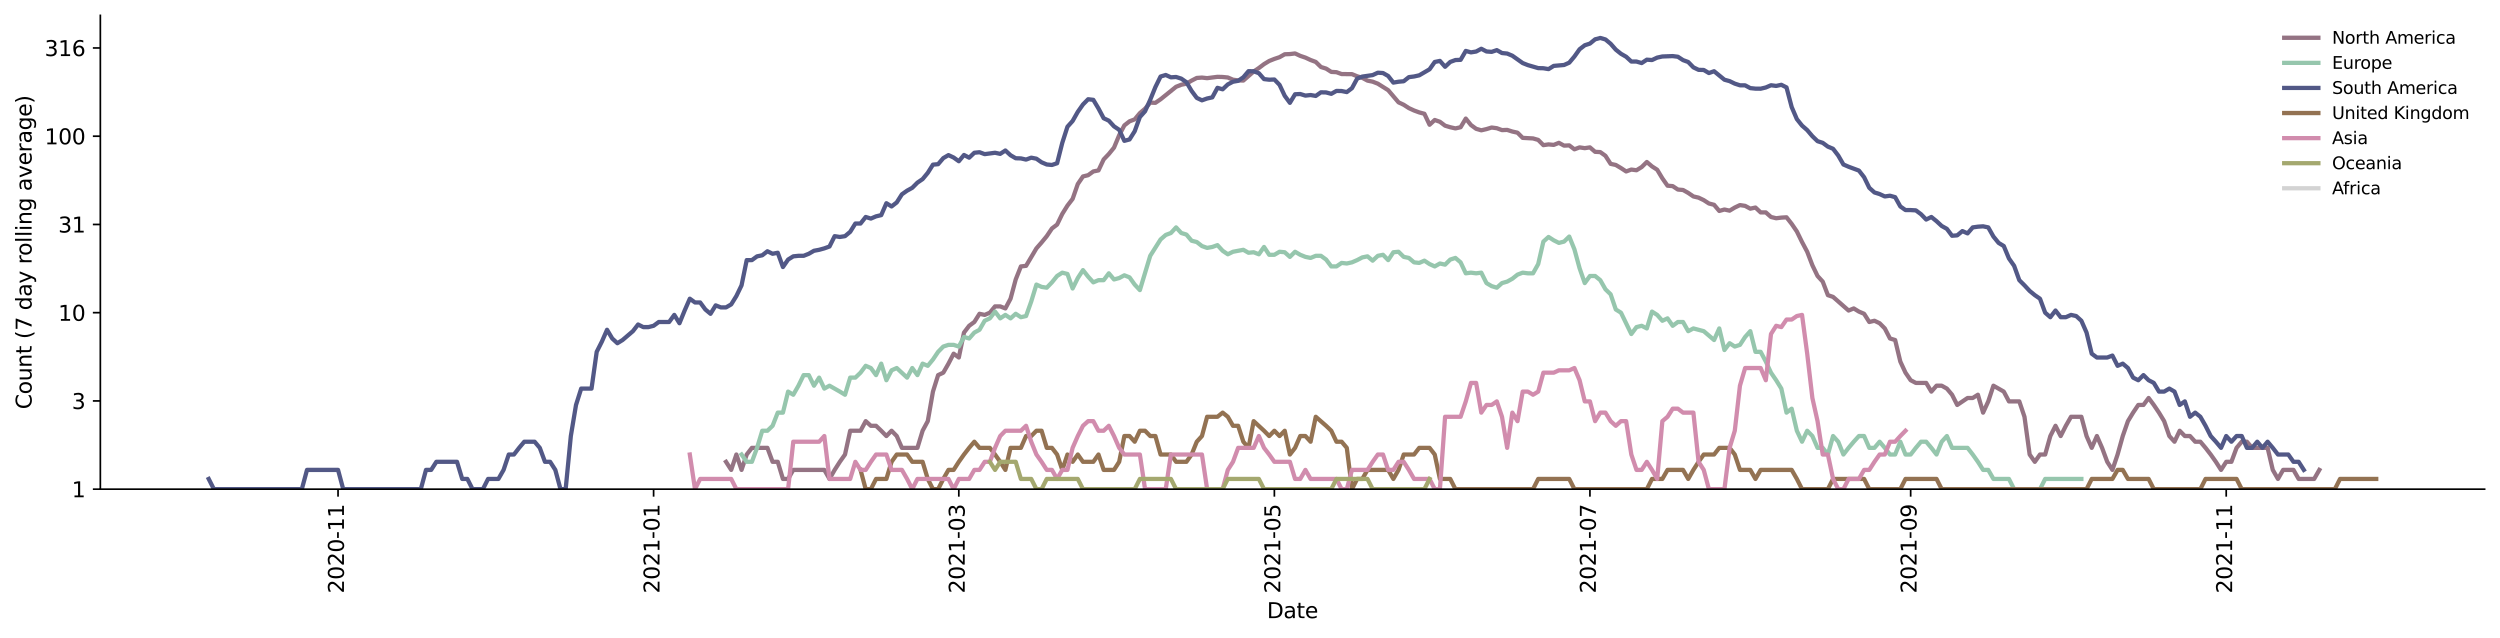 <?xml version="1.0" encoding="utf-8" standalone="no"?>
<!DOCTYPE svg PUBLIC "-//W3C//DTD SVG 1.1//EN"
  "http://www.w3.org/Graphics/SVG/1.1/DTD/svg11.dtd">
<svg height="298.621pt" version="1.1" viewBox="0 0 1170.166 298.621" width="1170.166pt" xmlns="http://www.w3.org/2000/svg" xmlns:xlink="http://www.w3.org/1999/xlink">
 <defs>
  <style type="text/css">*{stroke-linecap:butt;stroke-linejoin:round;}</style>
 </defs>
 <g id="figure_1">
  <g id="patch_1">
   <path d="M 0 298.621 
L 1170.166 298.621 
L 1170.166 0 
L 0 0 
z
" style="fill:#ffffff;"/>
  </g>
  <g id="axes_1">
   <g id="patch_2">
    <path d="M 46.966 228.96 
L 1162.966 228.96 
L 1162.966 7.2 
L 46.966 7.2 
z
" style="fill:#ffffff;"/>
   </g>
   <g id="matplotlib.axis_1">
    <g id="xtick_1">
     <g id="line2d_1">
      <defs>
       <path d="M 0 0 
L 0 3.5 
" id="mf841c72fca" style="stroke:#000000;stroke-width:0.8;"/>
      </defs>
      <g>
       <use style="stroke:#000000;stroke-width:0.8;" x="158.227" xlink:href="#mf841c72fca" y="228.96"/>
      </g>
     </g>
     <g id="text_1">
      <!-- 2020-11 -->
      <g transform="translate(160.986 277.743)rotate(-90)scale(0.1 -0.1)">
       <defs>
        <path d="M 1228 531 
L 3431 531 
L 3431 0 
L 469 0 
L 469 531 
Q 828 903 1448 1529 
Q 2069 2156 2228 2338 
Q 2531 2678 2651 2914 
Q 2772 3150 2772 3378 
Q 2772 3750 2511 3984 
Q 2250 4219 1831 4219 
Q 1534 4219 1204 4116 
Q 875 4013 500 3803 
L 500 4441 
Q 881 4594 1212 4672 
Q 1544 4750 1819 4750 
Q 2544 4750 2975 4387 
Q 3406 4025 3406 3419 
Q 3406 3131 3298 2873 
Q 3191 2616 2906 2266 
Q 2828 2175 2409 1742 
Q 1991 1309 1228 531 
z
" id="DejaVuSans-32" transform="scale(0.016)"/>
        <path d="M 2034 4250 
Q 1547 4250 1301 3770 
Q 1056 3291 1056 2328 
Q 1056 1369 1301 889 
Q 1547 409 2034 409 
Q 2525 409 2770 889 
Q 3016 1369 3016 2328 
Q 3016 3291 2770 3770 
Q 2525 4250 2034 4250 
z
M 2034 4750 
Q 2819 4750 3233 4129 
Q 3647 3509 3647 2328 
Q 3647 1150 3233 529 
Q 2819 -91 2034 -91 
Q 1250 -91 836 529 
Q 422 1150 422 2328 
Q 422 3509 836 4129 
Q 1250 4750 2034 4750 
z
" id="DejaVuSans-30" transform="scale(0.016)"/>
        <path d="M 313 2009 
L 1997 2009 
L 1997 1497 
L 313 1497 
L 313 2009 
z
" id="DejaVuSans-2d" transform="scale(0.016)"/>
        <path d="M 794 531 
L 1825 531 
L 1825 4091 
L 703 3866 
L 703 4441 
L 1819 4666 
L 2450 4666 
L 2450 531 
L 3481 531 
L 3481 0 
L 794 0 
L 794 531 
z
" id="DejaVuSans-31" transform="scale(0.016)"/>
       </defs>
       <use xlink:href="#DejaVuSans-32"/>
       <use x="63.623" xlink:href="#DejaVuSans-30"/>
       <use x="127.246" xlink:href="#DejaVuSans-32"/>
       <use x="190.869" xlink:href="#DejaVuSans-30"/>
       <use x="254.492" xlink:href="#DejaVuSans-2d"/>
       <use x="290.576" xlink:href="#DejaVuSans-31"/>
       <use x="354.199" xlink:href="#DejaVuSans-31"/>
      </g>
     </g>
    </g>
    <g id="xtick_2">
     <g id="line2d_2">
      <g>
       <use style="stroke:#000000;stroke-width:0.8;" x="305.929" xlink:href="#mf841c72fca" y="228.96"/>
      </g>
     </g>
     <g id="text_2">
      <!-- 2021-01 -->
      <g transform="translate(308.688 277.743)rotate(-90)scale(0.1 -0.1)">
       <use xlink:href="#DejaVuSans-32"/>
       <use x="63.623" xlink:href="#DejaVuSans-30"/>
       <use x="127.246" xlink:href="#DejaVuSans-32"/>
       <use x="190.869" xlink:href="#DejaVuSans-31"/>
       <use x="254.492" xlink:href="#DejaVuSans-2d"/>
       <use x="290.576" xlink:href="#DejaVuSans-30"/>
       <use x="354.199" xlink:href="#DejaVuSans-31"/>
      </g>
     </g>
    </g>
    <g id="xtick_3">
     <g id="line2d_3">
      <g>
       <use style="stroke:#000000;stroke-width:0.8;" x="448.789" xlink:href="#mf841c72fca" y="228.96"/>
      </g>
     </g>
     <g id="text_3">
      <!-- 2021-03 -->
      <g transform="translate(451.548 277.743)rotate(-90)scale(0.1 -0.1)">
       <defs>
        <path d="M 2597 2516 
Q 3050 2419 3304 2112 
Q 3559 1806 3559 1356 
Q 3559 666 3084 287 
Q 2609 -91 1734 -91 
Q 1441 -91 1130 -33 
Q 819 25 488 141 
L 488 750 
Q 750 597 1062 519 
Q 1375 441 1716 441 
Q 2309 441 2620 675 
Q 2931 909 2931 1356 
Q 2931 1769 2642 2001 
Q 2353 2234 1838 2234 
L 1294 2234 
L 1294 2753 
L 1863 2753 
Q 2328 2753 2575 2939 
Q 2822 3125 2822 3475 
Q 2822 3834 2567 4026 
Q 2313 4219 1838 4219 
Q 1578 4219 1281 4162 
Q 984 4106 628 3988 
L 628 4550 
Q 988 4650 1302 4700 
Q 1616 4750 1894 4750 
Q 2613 4750 3031 4423 
Q 3450 4097 3450 3541 
Q 3450 3153 3228 2886 
Q 3006 2619 2597 2516 
z
" id="DejaVuSans-33" transform="scale(0.016)"/>
       </defs>
       <use xlink:href="#DejaVuSans-32"/>
       <use x="63.623" xlink:href="#DejaVuSans-30"/>
       <use x="127.246" xlink:href="#DejaVuSans-32"/>
       <use x="190.869" xlink:href="#DejaVuSans-31"/>
       <use x="254.492" xlink:href="#DejaVuSans-2d"/>
       <use x="290.576" xlink:href="#DejaVuSans-30"/>
       <use x="354.199" xlink:href="#DejaVuSans-33"/>
      </g>
     </g>
    </g>
    <g id="xtick_4">
     <g id="line2d_4">
      <g>
       <use style="stroke:#000000;stroke-width:0.8;" x="596.491" xlink:href="#mf841c72fca" y="228.96"/>
      </g>
     </g>
     <g id="text_4">
      <!-- 2021-05 -->
      <g transform="translate(599.25 277.743)rotate(-90)scale(0.1 -0.1)">
       <defs>
        <path d="M 691 4666 
L 3169 4666 
L 3169 4134 
L 1269 4134 
L 1269 2991 
Q 1406 3038 1543 3061 
Q 1681 3084 1819 3084 
Q 2600 3084 3056 2656 
Q 3513 2228 3513 1497 
Q 3513 744 3044 326 
Q 2575 -91 1722 -91 
Q 1428 -91 1123 -41 
Q 819 9 494 109 
L 494 744 
Q 775 591 1075 516 
Q 1375 441 1709 441 
Q 2250 441 2565 725 
Q 2881 1009 2881 1497 
Q 2881 1984 2565 2268 
Q 2250 2553 1709 2553 
Q 1456 2553 1204 2497 
Q 953 2441 691 2322 
L 691 4666 
z
" id="DejaVuSans-35" transform="scale(0.016)"/>
       </defs>
       <use xlink:href="#DejaVuSans-32"/>
       <use x="63.623" xlink:href="#DejaVuSans-30"/>
       <use x="127.246" xlink:href="#DejaVuSans-32"/>
       <use x="190.869" xlink:href="#DejaVuSans-31"/>
       <use x="254.492" xlink:href="#DejaVuSans-2d"/>
       <use x="290.576" xlink:href="#DejaVuSans-30"/>
       <use x="354.199" xlink:href="#DejaVuSans-35"/>
      </g>
     </g>
    </g>
    <g id="xtick_5">
     <g id="line2d_5">
      <g>
       <use style="stroke:#000000;stroke-width:0.8;" x="744.193" xlink:href="#mf841c72fca" y="228.96"/>
      </g>
     </g>
     <g id="text_5">
      <!-- 2021-07 -->
      <g transform="translate(746.953 277.743)rotate(-90)scale(0.1 -0.1)">
       <defs>
        <path d="M 525 4666 
L 3525 4666 
L 3525 4397 
L 1831 0 
L 1172 0 
L 2766 4134 
L 525 4134 
L 525 4666 
z
" id="DejaVuSans-37" transform="scale(0.016)"/>
       </defs>
       <use xlink:href="#DejaVuSans-32"/>
       <use x="63.623" xlink:href="#DejaVuSans-30"/>
       <use x="127.246" xlink:href="#DejaVuSans-32"/>
       <use x="190.869" xlink:href="#DejaVuSans-31"/>
       <use x="254.492" xlink:href="#DejaVuSans-2d"/>
       <use x="290.576" xlink:href="#DejaVuSans-30"/>
       <use x="354.199" xlink:href="#DejaVuSans-37"/>
      </g>
     </g>
    </g>
    <g id="xtick_6">
     <g id="line2d_6">
      <g>
       <use style="stroke:#000000;stroke-width:0.8;" x="894.317" xlink:href="#mf841c72fca" y="228.96"/>
      </g>
     </g>
     <g id="text_6">
      <!-- 2021-09 -->
      <g transform="translate(897.076 277.743)rotate(-90)scale(0.1 -0.1)">
       <defs>
        <path d="M 703 97 
L 703 672 
Q 941 559 1184 500 
Q 1428 441 1663 441 
Q 2288 441 2617 861 
Q 2947 1281 2994 2138 
Q 2813 1869 2534 1725 
Q 2256 1581 1919 1581 
Q 1219 1581 811 2004 
Q 403 2428 403 3163 
Q 403 3881 828 4315 
Q 1253 4750 1959 4750 
Q 2769 4750 3195 4129 
Q 3622 3509 3622 2328 
Q 3622 1225 3098 567 
Q 2575 -91 1691 -91 
Q 1453 -91 1209 -44 
Q 966 3 703 97 
z
M 1959 2075 
Q 2384 2075 2632 2365 
Q 2881 2656 2881 3163 
Q 2881 3666 2632 3958 
Q 2384 4250 1959 4250 
Q 1534 4250 1286 3958 
Q 1038 3666 1038 3163 
Q 1038 2656 1286 2365 
Q 1534 2075 1959 2075 
z
" id="DejaVuSans-39" transform="scale(0.016)"/>
       </defs>
       <use xlink:href="#DejaVuSans-32"/>
       <use x="63.623" xlink:href="#DejaVuSans-30"/>
       <use x="127.246" xlink:href="#DejaVuSans-32"/>
       <use x="190.869" xlink:href="#DejaVuSans-31"/>
       <use x="254.492" xlink:href="#DejaVuSans-2d"/>
       <use x="290.576" xlink:href="#DejaVuSans-30"/>
       <use x="354.199" xlink:href="#DejaVuSans-39"/>
      </g>
     </g>
    </g>
    <g id="xtick_7">
     <g id="line2d_7">
      <g>
       <use style="stroke:#000000;stroke-width:0.8;" x="1042.019" xlink:href="#mf841c72fca" y="228.96"/>
      </g>
     </g>
     <g id="text_7">
      <!-- 2021-11 -->
      <g transform="translate(1044.779 277.743)rotate(-90)scale(0.1 -0.1)">
       <use xlink:href="#DejaVuSans-32"/>
       <use x="63.623" xlink:href="#DejaVuSans-30"/>
       <use x="127.246" xlink:href="#DejaVuSans-32"/>
       <use x="190.869" xlink:href="#DejaVuSans-31"/>
       <use x="254.492" xlink:href="#DejaVuSans-2d"/>
       <use x="290.576" xlink:href="#DejaVuSans-31"/>
       <use x="354.199" xlink:href="#DejaVuSans-31"/>
      </g>
     </g>
    </g>
    <g id="text_8">
     <!-- Date -->
     <g transform="translate(593.015 289.341)scale(0.1 -0.1)">
      <defs>
       <path d="M 1259 4147 
L 1259 519 
L 2022 519 
Q 2988 519 3436 956 
Q 3884 1394 3884 2338 
Q 3884 3275 3436 3711 
Q 2988 4147 2022 4147 
L 1259 4147 
z
M 628 4666 
L 1925 4666 
Q 3281 4666 3915 4102 
Q 4550 3538 4550 2338 
Q 4550 1131 3912 565 
Q 3275 0 1925 0 
L 628 0 
L 628 4666 
z
" id="DejaVuSans-44" transform="scale(0.016)"/>
       <path d="M 2194 1759 
Q 1497 1759 1228 1600 
Q 959 1441 959 1056 
Q 959 750 1161 570 
Q 1363 391 1709 391 
Q 2188 391 2477 730 
Q 2766 1069 2766 1631 
L 2766 1759 
L 2194 1759 
z
M 3341 1997 
L 3341 0 
L 2766 0 
L 2766 531 
Q 2569 213 2275 61 
Q 1981 -91 1556 -91 
Q 1019 -91 701 211 
Q 384 513 384 1019 
Q 384 1609 779 1909 
Q 1175 2209 1959 2209 
L 2766 2209 
L 2766 2266 
Q 2766 2663 2505 2880 
Q 2244 3097 1772 3097 
Q 1472 3097 1187 3025 
Q 903 2953 641 2809 
L 641 3341 
Q 956 3463 1253 3523 
Q 1550 3584 1831 3584 
Q 2591 3584 2966 3190 
Q 3341 2797 3341 1997 
z
" id="DejaVuSans-61" transform="scale(0.016)"/>
       <path d="M 1172 4494 
L 1172 3500 
L 2356 3500 
L 2356 3053 
L 1172 3053 
L 1172 1153 
Q 1172 725 1289 603 
Q 1406 481 1766 481 
L 2356 481 
L 2356 0 
L 1766 0 
Q 1100 0 847 248 
Q 594 497 594 1153 
L 594 3053 
L 172 3053 
L 172 3500 
L 594 3500 
L 594 4494 
L 1172 4494 
z
" id="DejaVuSans-74" transform="scale(0.016)"/>
       <path d="M 3597 1894 
L 3597 1613 
L 953 1613 
Q 991 1019 1311 708 
Q 1631 397 2203 397 
Q 2534 397 2845 478 
Q 3156 559 3463 722 
L 3463 178 
Q 3153 47 2828 -22 
Q 2503 -91 2169 -91 
Q 1331 -91 842 396 
Q 353 884 353 1716 
Q 353 2575 817 3079 
Q 1281 3584 2069 3584 
Q 2775 3584 3186 3129 
Q 3597 2675 3597 1894 
z
M 3022 2063 
Q 3016 2534 2758 2815 
Q 2500 3097 2075 3097 
Q 1594 3097 1305 2825 
Q 1016 2553 972 2059 
L 3022 2063 
z
" id="DejaVuSans-65" transform="scale(0.016)"/>
      </defs>
      <use xlink:href="#DejaVuSans-44"/>
      <use x="77.002" xlink:href="#DejaVuSans-61"/>
      <use x="138.281" xlink:href="#DejaVuSans-74"/>
      <use x="177.49" xlink:href="#DejaVuSans-65"/>
     </g>
    </g>
   </g>
   <g id="matplotlib.axis_2">
    <g id="ytick_1">
     <g id="line2d_8">
      <defs>
       <path d="M 0 0 
L -3.5 0 
" id="m04ce49ab72" style="stroke:#000000;stroke-width:0.8;"/>
      </defs>
      <g>
       <use style="stroke:#000000;stroke-width:0.8;" x="46.966" xlink:href="#m04ce49ab72" y="228.96"/>
      </g>
     </g>
     <g id="text_9">
      <!-- 1 -->
      <g transform="translate(33.603 232.759)scale(0.1 -0.1)">
       <use xlink:href="#DejaVuSans-31"/>
      </g>
     </g>
    </g>
    <g id="ytick_2">
     <g id="line2d_9">
      <g>
       <use style="stroke:#000000;stroke-width:0.8;" x="46.966" xlink:href="#m04ce49ab72" y="187.659"/>
      </g>
     </g>
     <g id="text_10">
      <!-- 3 -->
      <g transform="translate(33.603 191.458)scale(0.1 -0.1)">
       <use xlink:href="#DejaVuSans-33"/>
      </g>
     </g>
    </g>
    <g id="ytick_3">
     <g id="line2d_10">
      <g>
       <use style="stroke:#000000;stroke-width:0.8;" x="46.966" xlink:href="#m04ce49ab72" y="146.357"/>
      </g>
     </g>
     <g id="text_11">
      <!-- 10 -->
      <g transform="translate(27.241 150.157)scale(0.1 -0.1)">
       <use xlink:href="#DejaVuSans-31"/>
       <use x="63.623" xlink:href="#DejaVuSans-30"/>
      </g>
     </g>
    </g>
    <g id="ytick_4">
     <g id="line2d_11">
      <g>
       <use style="stroke:#000000;stroke-width:0.8;" x="46.966" xlink:href="#m04ce49ab72" y="105.056"/>
      </g>
     </g>
     <g id="text_12">
      <!-- 31 -->
      <g transform="translate(27.241 108.855)scale(0.1 -0.1)">
       <use xlink:href="#DejaVuSans-33"/>
       <use x="63.623" xlink:href="#DejaVuSans-31"/>
      </g>
     </g>
    </g>
    <g id="ytick_5">
     <g id="line2d_12">
      <g>
       <use style="stroke:#000000;stroke-width:0.8;" x="46.966" xlink:href="#m04ce49ab72" y="63.755"/>
      </g>
     </g>
     <g id="text_13">
      <!-- 100 -->
      <g transform="translate(20.878 67.554)scale(0.1 -0.1)">
       <use xlink:href="#DejaVuSans-31"/>
       <use x="63.623" xlink:href="#DejaVuSans-30"/>
       <use x="127.246" xlink:href="#DejaVuSans-30"/>
      </g>
     </g>
    </g>
    <g id="ytick_6">
     <g id="line2d_13">
      <g>
       <use style="stroke:#000000;stroke-width:0.8;" x="46.966" xlink:href="#m04ce49ab72" y="22.453"/>
      </g>
     </g>
     <g id="text_14">
      <!-- 316 -->
      <g transform="translate(20.878 26.253)scale(0.1 -0.1)">
       <defs>
        <path d="M 2113 2584 
Q 1688 2584 1439 2293 
Q 1191 2003 1191 1497 
Q 1191 994 1439 701 
Q 1688 409 2113 409 
Q 2538 409 2786 701 
Q 3034 994 3034 1497 
Q 3034 2003 2786 2293 
Q 2538 2584 2113 2584 
z
M 3366 4563 
L 3366 3988 
Q 3128 4100 2886 4159 
Q 2644 4219 2406 4219 
Q 1781 4219 1451 3797 
Q 1122 3375 1075 2522 
Q 1259 2794 1537 2939 
Q 1816 3084 2150 3084 
Q 2853 3084 3261 2657 
Q 3669 2231 3669 1497 
Q 3669 778 3244 343 
Q 2819 -91 2113 -91 
Q 1303 -91 875 529 
Q 447 1150 447 2328 
Q 447 3434 972 4092 
Q 1497 4750 2381 4750 
Q 2619 4750 2861 4703 
Q 3103 4656 3366 4563 
z
" id="DejaVuSans-36" transform="scale(0.016)"/>
       </defs>
       <use xlink:href="#DejaVuSans-33"/>
       <use x="63.623" xlink:href="#DejaVuSans-31"/>
       <use x="127.246" xlink:href="#DejaVuSans-36"/>
      </g>
     </g>
    </g>
    <g id="text_15">
     <!-- Count (7 day rolling average) -->
     <g transform="translate(14.798 191.548)rotate(-90)scale(0.1 -0.1)">
      <defs>
       <path d="M 4122 4306 
L 4122 3641 
Q 3803 3938 3442 4084 
Q 3081 4231 2675 4231 
Q 1875 4231 1450 3742 
Q 1025 3253 1025 2328 
Q 1025 1406 1450 917 
Q 1875 428 2675 428 
Q 3081 428 3442 575 
Q 3803 722 4122 1019 
L 4122 359 
Q 3791 134 3420 21 
Q 3050 -91 2638 -91 
Q 1578 -91 968 557 
Q 359 1206 359 2328 
Q 359 3453 968 4101 
Q 1578 4750 2638 4750 
Q 3056 4750 3426 4639 
Q 3797 4528 4122 4306 
z
" id="DejaVuSans-43" transform="scale(0.016)"/>
       <path d="M 1959 3097 
Q 1497 3097 1228 2736 
Q 959 2375 959 1747 
Q 959 1119 1226 758 
Q 1494 397 1959 397 
Q 2419 397 2687 759 
Q 2956 1122 2956 1747 
Q 2956 2369 2687 2733 
Q 2419 3097 1959 3097 
z
M 1959 3584 
Q 2709 3584 3137 3096 
Q 3566 2609 3566 1747 
Q 3566 888 3137 398 
Q 2709 -91 1959 -91 
Q 1206 -91 779 398 
Q 353 888 353 1747 
Q 353 2609 779 3096 
Q 1206 3584 1959 3584 
z
" id="DejaVuSans-6f" transform="scale(0.016)"/>
       <path d="M 544 1381 
L 544 3500 
L 1119 3500 
L 1119 1403 
Q 1119 906 1312 657 
Q 1506 409 1894 409 
Q 2359 409 2629 706 
Q 2900 1003 2900 1516 
L 2900 3500 
L 3475 3500 
L 3475 0 
L 2900 0 
L 2900 538 
Q 2691 219 2414 64 
Q 2138 -91 1772 -91 
Q 1169 -91 856 284 
Q 544 659 544 1381 
z
M 1991 3584 
L 1991 3584 
z
" id="DejaVuSans-75" transform="scale(0.016)"/>
       <path d="M 3513 2113 
L 3513 0 
L 2938 0 
L 2938 2094 
Q 2938 2591 2744 2837 
Q 2550 3084 2163 3084 
Q 1697 3084 1428 2787 
Q 1159 2491 1159 1978 
L 1159 0 
L 581 0 
L 581 3500 
L 1159 3500 
L 1159 2956 
Q 1366 3272 1645 3428 
Q 1925 3584 2291 3584 
Q 2894 3584 3203 3211 
Q 3513 2838 3513 2113 
z
" id="DejaVuSans-6e" transform="scale(0.016)"/>
       <path id="DejaVuSans-20" transform="scale(0.016)"/>
       <path d="M 1984 4856 
Q 1566 4138 1362 3434 
Q 1159 2731 1159 2009 
Q 1159 1288 1364 580 
Q 1569 -128 1984 -844 
L 1484 -844 
Q 1016 -109 783 600 
Q 550 1309 550 2009 
Q 550 2706 781 3412 
Q 1013 4119 1484 4856 
L 1984 4856 
z
" id="DejaVuSans-28" transform="scale(0.016)"/>
       <path d="M 2906 2969 
L 2906 4863 
L 3481 4863 
L 3481 0 
L 2906 0 
L 2906 525 
Q 2725 213 2448 61 
Q 2172 -91 1784 -91 
Q 1150 -91 751 415 
Q 353 922 353 1747 
Q 353 2572 751 3078 
Q 1150 3584 1784 3584 
Q 2172 3584 2448 3432 
Q 2725 3281 2906 2969 
z
M 947 1747 
Q 947 1113 1208 752 
Q 1469 391 1925 391 
Q 2381 391 2643 752 
Q 2906 1113 2906 1747 
Q 2906 2381 2643 2742 
Q 2381 3103 1925 3103 
Q 1469 3103 1208 2742 
Q 947 2381 947 1747 
z
" id="DejaVuSans-64" transform="scale(0.016)"/>
       <path d="M 2059 -325 
Q 1816 -950 1584 -1140 
Q 1353 -1331 966 -1331 
L 506 -1331 
L 506 -850 
L 844 -850 
Q 1081 -850 1212 -737 
Q 1344 -625 1503 -206 
L 1606 56 
L 191 3500 
L 800 3500 
L 1894 763 
L 2988 3500 
L 3597 3500 
L 2059 -325 
z
" id="DejaVuSans-79" transform="scale(0.016)"/>
       <path d="M 2631 2963 
Q 2534 3019 2420 3045 
Q 2306 3072 2169 3072 
Q 1681 3072 1420 2755 
Q 1159 2438 1159 1844 
L 1159 0 
L 581 0 
L 581 3500 
L 1159 3500 
L 1159 2956 
Q 1341 3275 1631 3429 
Q 1922 3584 2338 3584 
Q 2397 3584 2469 3576 
Q 2541 3569 2628 3553 
L 2631 2963 
z
" id="DejaVuSans-72" transform="scale(0.016)"/>
       <path d="M 603 4863 
L 1178 4863 
L 1178 0 
L 603 0 
L 603 4863 
z
" id="DejaVuSans-6c" transform="scale(0.016)"/>
       <path d="M 603 3500 
L 1178 3500 
L 1178 0 
L 603 0 
L 603 3500 
z
M 603 4863 
L 1178 4863 
L 1178 4134 
L 603 4134 
L 603 4863 
z
" id="DejaVuSans-69" transform="scale(0.016)"/>
       <path d="M 2906 1791 
Q 2906 2416 2648 2759 
Q 2391 3103 1925 3103 
Q 1463 3103 1205 2759 
Q 947 2416 947 1791 
Q 947 1169 1205 825 
Q 1463 481 1925 481 
Q 2391 481 2648 825 
Q 2906 1169 2906 1791 
z
M 3481 434 
Q 3481 -459 3084 -895 
Q 2688 -1331 1869 -1331 
Q 1566 -1331 1297 -1286 
Q 1028 -1241 775 -1147 
L 775 -588 
Q 1028 -725 1275 -790 
Q 1522 -856 1778 -856 
Q 2344 -856 2625 -561 
Q 2906 -266 2906 331 
L 2906 616 
Q 2728 306 2450 153 
Q 2172 0 1784 0 
Q 1141 0 747 490 
Q 353 981 353 1791 
Q 353 2603 747 3093 
Q 1141 3584 1784 3584 
Q 2172 3584 2450 3431 
Q 2728 3278 2906 2969 
L 2906 3500 
L 3481 3500 
L 3481 434 
z
" id="DejaVuSans-67" transform="scale(0.016)"/>
       <path d="M 191 3500 
L 800 3500 
L 1894 563 
L 2988 3500 
L 3597 3500 
L 2284 0 
L 1503 0 
L 191 3500 
z
" id="DejaVuSans-76" transform="scale(0.016)"/>
       <path d="M 513 4856 
L 1013 4856 
Q 1481 4119 1714 3412 
Q 1947 2706 1947 2009 
Q 1947 1309 1714 600 
Q 1481 -109 1013 -844 
L 513 -844 
Q 928 -128 1133 580 
Q 1338 1288 1338 2009 
Q 1338 2731 1133 3434 
Q 928 4138 513 4856 
z
" id="DejaVuSans-29" transform="scale(0.016)"/>
      </defs>
      <use xlink:href="#DejaVuSans-43"/>
      <use x="69.824" xlink:href="#DejaVuSans-6f"/>
      <use x="131.006" xlink:href="#DejaVuSans-75"/>
      <use x="194.385" xlink:href="#DejaVuSans-6e"/>
      <use x="257.764" xlink:href="#DejaVuSans-74"/>
      <use x="296.973" xlink:href="#DejaVuSans-20"/>
      <use x="328.76" xlink:href="#DejaVuSans-28"/>
      <use x="367.773" xlink:href="#DejaVuSans-37"/>
      <use x="431.396" xlink:href="#DejaVuSans-20"/>
      <use x="463.184" xlink:href="#DejaVuSans-64"/>
      <use x="526.66" xlink:href="#DejaVuSans-61"/>
      <use x="587.939" xlink:href="#DejaVuSans-79"/>
      <use x="647.119" xlink:href="#DejaVuSans-20"/>
      <use x="678.906" xlink:href="#DejaVuSans-72"/>
      <use x="717.77" xlink:href="#DejaVuSans-6f"/>
      <use x="778.951" xlink:href="#DejaVuSans-6c"/>
      <use x="806.734" xlink:href="#DejaVuSans-6c"/>
      <use x="834.518" xlink:href="#DejaVuSans-69"/>
      <use x="862.301" xlink:href="#DejaVuSans-6e"/>
      <use x="925.68" xlink:href="#DejaVuSans-67"/>
      <use x="989.156" xlink:href="#DejaVuSans-20"/>
      <use x="1020.943" xlink:href="#DejaVuSans-61"/>
      <use x="1082.223" xlink:href="#DejaVuSans-76"/>
      <use x="1141.402" xlink:href="#DejaVuSans-65"/>
      <use x="1202.926" xlink:href="#DejaVuSans-72"/>
      <use x="1244.039" xlink:href="#DejaVuSans-61"/>
      <use x="1305.318" xlink:href="#DejaVuSans-67"/>
      <use x="1368.795" xlink:href="#DejaVuSans-65"/>
      <use x="1430.318" xlink:href="#DejaVuSans-29"/>
     </g>
    </g>
   </g>
   <g id="line2d_14">
    <path clip-path="url(#pec66930f9f)" d="M 339.828 216.165 
L 342.249 219.944 
L 344.671 212.746 
L 347.092 219.944 
L 349.513 212.746 
L 351.935 209.624 
L 359.199 209.624 
L 361.62 216.165 
L 364.041 216.165 
L 366.463 224.17 
L 368.884 224.17 
L 371.305 219.944 
L 385.833 219.944 
L 388.255 224.17 
L 390.676 219.944 
L 393.098 216.165 
L 395.519 212.746 
L 397.94 201.619 
L 402.783 201.619 
L 405.204 197.129 
L 407.626 199.304 
L 410.047 199.304 
L 412.468 201.619 
L 414.89 204.094 
L 417.311 201.619 
L 419.732 204.094 
L 422.154 209.624 
L 429.418 209.624 
L 431.839 201.619 
L 434.26 197.129 
L 436.682 183.294 
L 439.103 175.577 
L 441.525 174.438 
L 443.946 170.213 
L 446.367 165.547 
L 448.789 167.341 
L 451.21 155.667 
L 453.631 152.49 
L 456.053 150.711 
L 458.474 146.874 
L 460.895 147.397 
L 463.317 146.357 
L 465.738 143.407 
L 468.159 143.407 
L 470.581 144.364 
L 473.002 139.817 
L 475.423 130.801 
L 477.845 124.706 
L 480.266 124.427 
L 485.109 116.256 
L 487.53 113.486 
L 489.952 110.536 
L 492.373 106.946 
L 494.794 105.114 
L 497.216 100.122 
L 499.637 96.243 
L 502.058 93.09 
L 504.48 86.146 
L 506.901 82.596 
L 509.322 81.995 
L 511.744 80.248 
L 514.165 79.765 
L 516.586 74.626 
L 519.008 72.081 
L 521.429 69.106 
L 523.85 63.296 
L 526.272 58.696 
L 528.693 56.79 
L 531.114 55.873 
L 533.536 52.951 
L 535.957 50.888 
L 538.379 48.033 
L 540.8 48.132 
L 543.221 46.48 
L 550.485 40.621 
L 552.907 39.666 
L 555.328 39.172 
L 557.749 37.729 
L 560.171 36.486 
L 562.592 36.318 
L 565.013 36.582 
L 569.856 35.962 
L 572.277 36.033 
L 574.699 36.271 
L 577.12 37.31 
L 579.541 37.63 
L 581.963 37.704 
L 586.806 33.476 
L 589.227 31.839 
L 591.648 30.013 
L 594.07 28.543 
L 596.491 27.577 
L 598.912 26.763 
L 601.334 25.401 
L 603.755 25.313 
L 606.176 25.016 
L 608.598 26.147 
L 611.019 26.965 
L 613.44 28.085 
L 615.862 28.987 
L 618.283 31.358 
L 620.704 32.114 
L 623.126 33.653 
L 625.547 33.786 
L 627.968 34.664 
L 632.811 34.709 
L 635.232 35.703 
L 637.654 36.438 
L 640.075 37.729 
L 642.497 38.229 
L 644.918 39.172 
L 649.761 42.216 
L 654.603 47.901 
L 657.025 49.039 
L 659.446 50.602 
L 661.867 51.721 
L 664.289 52.611 
L 666.71 53.256 
L 669.131 58.386 
L 671.553 56.162 
L 673.974 57.001 
L 676.395 58.83 
L 678.817 59.552 
L 681.238 60.103 
L 683.659 59.552 
L 686.081 55.505 
L 688.502 58.519 
L 690.924 60.289 
L 693.345 60.994 
L 695.766 60.429 
L 698.188 59.689 
L 700.609 60.011 
L 703.03 60.899 
L 705.452 60.805 
L 707.873 61.568 
L 710.294 62.102 
L 712.716 64.532 
L 717.558 64.795 
L 719.98 65.487 
L 722.401 67.935 
L 724.822 67.591 
L 727.244 67.82 
L 729.665 66.858 
L 732.086 68.166 
L 734.508 68.051 
L 736.929 69.888 
L 739.351 68.987 
L 741.772 69.345 
L 744.193 68.987 
L 746.615 71.062 
L 749.036 71.188 
L 751.457 72.932 
L 753.879 76.697 
L 756.3 77.215 
L 758.721 78.661 
L 761.143 80.248 
L 763.564 79.367 
L 765.985 79.685 
L 768.407 78.198 
L 770.828 75.825 
L 773.249 77.893 
L 775.671 79.446 
L 778.092 83.473 
L 780.513 86.919 
L 782.935 87.115 
L 785.356 88.723 
L 787.778 88.929 
L 790.199 90.299 
L 792.62 91.948 
L 795.042 92.514 
L 797.463 93.675 
L 799.884 95.243 
L 802.306 95.865 
L 804.727 98.736 
L 807.148 98.063 
L 809.57 98.601 
L 811.991 97.142 
L 814.412 95.991 
L 816.834 96.37 
L 819.255 97.666 
L 821.676 97.142 
L 824.098 99.422 
L 826.519 99.422 
L 828.94 101.563 
L 831.362 102.156 
L 833.783 101.858 
L 836.205 101.71 
L 838.626 104.791 
L 841.047 108.339 
L 843.469 113.282 
L 845.89 117.84 
L 848.311 124.15 
L 850.733 129.178 
L 853.154 131.812 
L 855.575 138.148 
L 857.997 138.973 
L 865.261 145.347 
L 867.682 144.364 
L 870.103 145.849 
L 872.525 146.874 
L 874.946 150.711 
L 877.367 150.137 
L 879.789 151.294 
L 882.21 153.727 
L 884.631 158.428 
L 887.053 159.153 
L 889.474 169.23 
L 891.896 174.438 
L 894.317 177.969 
L 896.738 179.228 
L 901.581 179.228 
L 904.002 183.294 
L 906.424 180.533 
L 908.845 180.533 
L 911.266 181.887 
L 913.688 184.758 
L 916.109 189.549 
L 920.952 186.285 
L 923.373 186.285 
L 925.794 184.758 
L 928.216 193.139 
L 930.637 187.88 
L 933.058 180.533 
L 937.901 183.294 
L 940.323 187.88 
L 945.165 187.88 
L 947.587 195.079 
L 950.008 212.746 
L 952.429 216.165 
L 954.851 212.746 
L 957.272 212.746 
L 959.693 204.094 
L 962.115 199.304 
L 964.536 204.094 
L 966.957 199.304 
L 969.379 195.079 
L 974.221 195.079 
L 976.643 204.094 
L 979.064 209.624 
L 981.485 204.094 
L 983.907 209.624 
L 986.328 216.165 
L 988.75 219.944 
L 991.171 212.746 
L 993.592 204.094 
L 996.014 197.129 
L 998.435 193.139 
L 1000.856 189.549 
L 1003.278 189.549 
L 1005.699 186.285 
L 1008.12 189.549 
L 1010.542 193.139 
L 1012.963 197.129 
L 1015.384 204.094 
L 1017.806 206.753 
L 1020.227 201.619 
L 1022.648 204.094 
L 1025.07 204.094 
L 1027.491 206.753 
L 1029.912 206.753 
L 1032.334 209.624 
L 1034.755 212.746 
L 1037.177 216.165 
L 1039.598 219.944 
L 1042.019 216.165 
L 1044.441 216.165 
L 1046.862 209.624 
L 1049.283 206.753 
L 1051.705 206.753 
L 1054.126 209.624 
L 1061.39 209.624 
L 1063.811 219.944 
L 1066.233 224.17 
L 1068.654 219.944 
L 1073.497 219.944 
L 1075.918 224.17 
L 1083.182 224.17 
L 1085.604 219.944 
L 1085.604 219.944 
" style="fill:none;stroke:#947383;stroke-linecap:square;stroke-width:2;"/>
   </g>
   <g id="line2d_15">
    <path clip-path="url(#pec66930f9f)" d="M 347.092 212.746 
L 349.513 216.165 
L 351.935 216.165 
L 354.356 209.624 
L 356.777 201.619 
L 359.199 201.619 
L 361.62 199.304 
L 364.041 193.139 
L 366.463 193.139 
L 368.884 183.294 
L 371.305 184.758 
L 373.727 180.533 
L 376.148 175.577 
L 378.569 175.577 
L 380.991 180.533 
L 383.412 176.753 
L 385.833 181.887 
L 388.255 180.533 
L 393.098 183.294 
L 395.519 184.758 
L 397.94 176.753 
L 400.362 176.753 
L 402.783 174.438 
L 405.204 171.223 
L 407.626 172.263 
L 410.047 175.577 
L 412.468 170.213 
L 414.89 177.969 
L 417.311 173.334 
L 419.732 172.263 
L 424.575 176.753 
L 426.996 172.263 
L 429.418 175.577 
L 431.839 170.213 
L 434.26 171.223 
L 436.682 168.273 
L 439.103 164.683 
L 441.525 162.208 
L 443.946 161.419 
L 446.367 161.419 
L 448.789 162.208 
L 451.21 157.718 
L 453.631 158.428 
L 456.053 155.667 
L 458.474 154.362 
L 460.895 150.137 
L 463.317 149.016 
L 465.738 145.849 
L 468.159 149.016 
L 470.581 147.397 
L 473.002 149.016 
L 475.423 146.874 
L 477.845 148.468 
L 480.266 147.929 
L 482.687 141.121 
L 485.109 133.205 
L 487.53 134.287 
L 489.952 134.655 
L 492.373 132.155 
L 494.794 129.178 
L 497.216 127.624 
L 499.637 128.238 
L 502.058 135.026 
L 504.48 130.143 
L 506.901 126.429 
L 509.322 129.497 
L 511.744 132.155 
L 514.165 131.135 
L 516.586 131.135 
L 519.008 127.93 
L 521.429 130.801 
L 523.85 130.143 
L 526.272 128.862 
L 528.693 129.818 
L 531.114 133.205 
L 533.536 135.782 
L 538.379 119.741 
L 543.221 112.079 
L 545.643 109.974 
L 548.064 109.057 
L 550.485 106.437 
L 552.907 109.057 
L 555.328 109.789 
L 557.749 112.676 
L 560.171 113.282 
L 562.592 115.165 
L 565.013 116.035 
L 567.435 115.597 
L 569.856 114.738 
L 572.277 117.38 
L 574.699 119.016 
L 577.12 117.84 
L 581.963 116.926 
L 584.384 118.306 
L 586.806 118.072 
L 589.227 119.016 
L 591.648 115.597 
L 594.07 119.256 
L 596.491 119.256 
L 598.912 117.84 
L 601.334 118.072 
L 603.755 120.233 
L 606.176 117.84 
L 608.598 119.256 
L 611.019 120.233 
L 613.44 120.731 
L 615.862 119.741 
L 618.283 119.741 
L 620.704 121.491 
L 623.126 124.706 
L 625.547 124.706 
L 627.968 123.063 
L 630.39 123.332 
L 632.811 122.796 
L 635.232 121.749 
L 637.654 120.481 
L 640.075 119.986 
L 642.497 122.008 
L 644.918 119.741 
L 647.339 119.256 
L 649.761 121.749 
L 652.182 118.072 
L 654.603 117.84 
L 657.025 120.233 
L 659.446 120.731 
L 661.867 122.796 
L 664.289 123.063 
L 666.71 122.008 
L 669.131 123.602 
L 671.553 124.706 
L 673.974 123.332 
L 676.395 123.875 
L 678.817 121.491 
L 681.238 120.731 
L 683.659 122.796 
L 686.081 127.93 
L 688.502 127.624 
L 690.924 127.93 
L 693.345 127.624 
L 695.766 132.502 
L 698.188 133.923 
L 700.609 134.655 
L 703.03 132.502 
L 705.452 131.812 
L 707.873 130.471 
L 710.294 128.548 
L 712.716 127.624 
L 715.137 127.93 
L 717.558 127.93 
L 719.98 123.602 
L 722.401 113.079 
L 724.822 110.916 
L 727.244 112.476 
L 729.665 113.692 
L 732.086 113.079 
L 734.508 110.726 
L 736.929 116.701 
L 739.351 125.557 
L 741.772 132.502 
L 744.193 129.178 
L 746.615 129.178 
L 749.036 131.135 
L 751.457 135.402 
L 753.879 137.743 
L 756.3 144.852 
L 758.721 146.357 
L 763.564 156.338 
L 765.985 153.104 
L 768.407 152.49 
L 770.828 153.727 
L 773.249 145.849 
L 775.671 147.397 
L 778.092 150.137 
L 780.513 149.016 
L 782.935 152.49 
L 785.356 150.711 
L 787.778 150.711 
L 790.199 155.009 
L 792.62 153.727 
L 797.463 155.009 
L 802.306 159.153 
L 804.727 153.727 
L 807.148 163.839 
L 809.57 160.648 
L 811.991 162.208 
L 814.412 161.419 
L 816.834 157.718 
L 819.255 155.009 
L 821.676 164.683 
L 824.098 164.683 
L 826.519 169.23 
L 828.94 174.438 
L 831.362 177.969 
L 833.783 181.887 
L 836.205 193.139 
L 838.626 191.299 
L 841.047 201.619 
L 843.469 206.753 
L 845.89 201.619 
L 848.311 204.094 
L 850.733 209.624 
L 853.154 209.624 
L 855.575 212.746 
L 857.997 204.094 
L 860.418 206.753 
L 862.839 212.746 
L 865.261 209.624 
L 867.682 206.753 
L 870.103 204.094 
L 872.525 204.094 
L 874.946 209.624 
L 877.367 209.624 
L 879.789 206.753 
L 882.21 209.624 
L 884.631 212.746 
L 887.053 212.746 
L 889.474 206.753 
L 891.896 212.746 
L 894.317 212.746 
L 896.738 209.624 
L 899.16 206.753 
L 901.581 206.753 
L 904.002 209.624 
L 906.424 212.746 
L 908.845 206.753 
L 911.266 204.094 
L 913.688 209.624 
L 920.952 209.624 
L 923.373 212.746 
L 925.794 216.165 
L 928.216 219.944 
L 930.637 219.944 
L 933.058 224.17 
L 940.323 224.17 
L 942.744 228.96 
L 954.851 228.96 
L 957.272 224.17 
L 974.221 224.17 
L 974.221 224.17 
" style="fill:none;stroke:#96c6ad;stroke-linecap:square;stroke-width:2;"/>
   </g>
   <g id="line2d_16">
    <path clip-path="url(#pec66930f9f)" d="M 97.693 224.17 
L 100.114 228.96 
L 141.277 228.96 
L 143.699 219.944 
L 158.227 219.944 
L 160.648 228.96 
L 196.968 228.96 
L 199.39 219.944 
L 201.811 219.944 
L 204.232 216.165 
L 213.918 216.165 
L 216.339 224.17 
L 218.76 224.17 
L 221.182 228.96 
L 226.024 228.96 
L 228.446 224.17 
L 233.288 224.17 
L 235.71 219.944 
L 238.131 212.746 
L 240.553 212.746 
L 242.974 209.624 
L 245.395 206.753 
L 250.238 206.753 
L 252.659 209.624 
L 255.081 216.165 
L 257.502 216.165 
L 259.923 219.944 
L 262.345 228.96 
L 264.766 228.96 
L 267.187 204.094 
L 269.609 189.549 
L 272.03 181.887 
L 276.873 181.887 
L 279.294 164.683 
L 281.715 159.892 
L 284.137 154.362 
L 286.558 158.428 
L 288.98 160.648 
L 291.401 159.153 
L 296.244 155.009 
L 298.665 151.887 
L 301.086 153.104 
L 303.508 153.104 
L 305.929 152.49 
L 308.35 150.711 
L 313.193 150.711 
L 315.614 147.397 
L 318.036 151.294 
L 320.457 145.347 
L 322.878 139.817 
L 325.3 141.567 
L 327.721 141.567 
L 330.142 144.852 
L 332.564 146.874 
L 334.985 142.938 
L 337.407 143.882 
L 339.828 143.882 
L 342.249 142.475 
L 344.671 138.558 
L 347.092 133.562 
L 349.513 121.749 
L 351.935 121.749 
L 354.356 119.986 
L 356.777 119.498 
L 359.199 117.609 
L 361.62 118.778 
L 364.041 118.306 
L 366.463 124.988 
L 368.884 121.491 
L 371.305 119.986 
L 373.727 119.741 
L 376.148 119.741 
L 378.569 118.778 
L 380.991 117.38 
L 383.412 116.926 
L 385.833 116.256 
L 388.255 115.381 
L 390.676 110.536 
L 393.098 110.916 
L 395.519 110.536 
L 397.94 108.517 
L 400.362 104.631 
L 402.783 104.631 
L 405.204 101.563 
L 407.626 102.305 
L 410.047 101.27 
L 412.468 100.691 
L 414.89 95.12 
L 417.311 96.626 
L 419.732 94.754 
L 422.154 90.95 
L 424.575 89.241 
L 426.996 87.91 
L 429.418 85.482 
L 431.839 83.83 
L 434.26 80.904 
L 436.682 77.066 
L 439.103 76.844 
L 441.525 74.007 
L 443.946 72.602 
L 446.367 73.735 
L 448.789 75.468 
L 451.21 72.537 
L 453.631 73.803 
L 456.053 71.504 
L 458.474 71.251 
L 460.895 72.146 
L 465.738 71.504 
L 468.159 72.017 
L 470.581 70.439 
L 473.002 72.668 
L 475.423 74.075 
L 477.845 74.143 
L 480.266 74.695 
L 482.687 73.803 
L 485.109 74.281 
L 487.53 75.969 
L 489.952 76.992 
L 492.373 77.215 
L 494.794 76.404 
L 497.216 66.858 
L 499.637 59.325 
L 502.058 56.621 
L 504.48 52.349 
L 506.901 48.903 
L 509.322 46.448 
L 511.744 46.734 
L 514.165 50.781 
L 516.586 55.342 
L 519.008 56.495 
L 521.429 59.144 
L 523.85 60.757 
L 526.272 65.92 
L 528.693 65.273 
L 531.114 61.423 
L 533.536 54.779 
L 535.957 52.089 
L 538.379 46.702 
L 540.8 40.756 
L 543.221 35.821 
L 545.643 35.099 
L 548.064 36.199 
L 550.485 36.033 
L 552.907 36.799 
L 555.328 38.481 
L 557.749 42.555 
L 560.171 45.821 
L 562.592 46.958 
L 565.013 46.102 
L 567.435 45.573 
L 569.856 41.109 
L 572.277 41.797 
L 574.699 39.509 
L 577.12 38.254 
L 579.541 37.828 
L 581.963 36.175 
L 584.384 33.322 
L 586.806 33.366 
L 589.227 34.256 
L 591.648 37.017 
L 594.07 37.31 
L 596.491 37.212 
L 598.912 39.718 
L 601.334 44.84 
L 603.755 48.132 
L 606.176 44.121 
L 608.598 44.003 
L 611.019 44.749 
L 613.44 44.479 
L 615.862 44.9 
L 618.283 43.214 
L 620.704 43.271 
L 623.126 43.914 
L 625.547 42.555 
L 627.968 42.612 
L 630.39 43.098 
L 632.811 41.273 
L 635.232 36.799 
L 637.654 35.844 
L 642.497 35.145 
L 644.918 34.031 
L 647.339 34.188 
L 649.761 35.563 
L 652.182 38.659 
L 654.603 38.254 
L 657.025 38.028 
L 659.446 36.104 
L 661.867 35.797 
L 664.289 35.261 
L 669.131 32.434 
L 671.553 29.007 
L 673.974 28.505 
L 676.395 31.255 
L 678.817 28.987 
L 681.238 28.104 
L 683.659 28.009 
L 686.081 23.834 
L 688.502 24.514 
L 690.924 24.122 
L 693.345 22.821 
L 695.766 24.088 
L 698.188 24.275 
L 700.609 23.466 
L 703.03 24.825 
L 705.452 25.068 
L 707.873 26.076 
L 712.716 29.516 
L 715.137 30.476 
L 719.98 31.882 
L 722.401 31.945 
L 724.822 32.348 
L 727.244 30.843 
L 732.086 30.415 
L 734.508 29.339 
L 736.929 26.454 
L 739.351 23.051 
L 741.772 21.189 
L 744.193 20.4 
L 746.615 18.406 
L 749.036 17.76 
L 751.457 18.464 
L 753.879 20.477 
L 756.3 23.233 
L 758.721 25.173 
L 761.143 26.563 
L 763.564 28.794 
L 765.985 28.813 
L 768.407 29.516 
L 770.828 27.934 
L 773.249 28.104 
L 775.671 26.965 
L 778.092 26.436 
L 782.935 26.255 
L 785.356 26.563 
L 787.778 28.142 
L 790.199 29.026 
L 792.62 31.525 
L 795.042 32.692 
L 797.463 32.756 
L 799.884 34.188 
L 802.306 33.344 
L 807.148 37.31 
L 809.57 37.978 
L 811.991 39.146 
L 814.412 39.929 
L 816.834 39.955 
L 819.255 41.245 
L 821.676 41.492 
L 824.098 41.52 
L 826.519 40.945 
L 828.94 39.902 
L 831.362 40.22 
L 833.783 39.692 
L 836.205 40.918 
L 838.626 50.109 
L 841.047 55.75 
L 843.469 58.786 
L 845.89 60.899 
L 848.311 63.755 
L 850.733 66.084 
L 853.154 66.858 
L 855.575 68.633 
L 857.997 69.645 
L 860.418 72.8 
L 862.839 76.992 
L 865.261 78.045 
L 870.103 79.845 
L 872.525 82.944 
L 874.946 87.91 
L 877.367 90.085 
L 879.789 90.84 
L 882.21 91.948 
L 884.631 91.612 
L 887.053 92.287 
L 889.474 96.626 
L 891.896 98.331 
L 894.317 98.331 
L 896.738 98.466 
L 899.16 100.263 
L 901.581 102.759 
L 904.002 101.563 
L 906.424 103.527 
L 908.845 105.77 
L 911.266 107.117 
L 913.688 110.348 
L 916.109 110.161 
L 918.53 108.162 
L 920.952 109.238 
L 923.373 106.437 
L 925.794 106.102 
L 928.216 105.935 
L 930.637 106.437 
L 933.058 110.726 
L 935.48 113.692 
L 937.901 115.165 
L 940.323 120.983 
L 942.744 124.427 
L 945.165 131.135 
L 947.587 133.562 
L 950.008 136.165 
L 952.429 138.148 
L 954.851 139.817 
L 957.272 146.357 
L 959.693 148.468 
L 962.115 145.347 
L 964.536 148.468 
L 966.957 148.468 
L 969.379 147.397 
L 971.8 147.929 
L 974.221 150.137 
L 976.643 155.667 
L 979.064 165.547 
L 981.485 167.341 
L 986.328 167.341 
L 988.75 166.433 
L 991.171 171.223 
L 993.592 170.213 
L 996.014 172.263 
L 998.435 176.753 
L 1000.856 177.969 
L 1003.278 175.577 
L 1005.699 177.969 
L 1008.12 179.228 
L 1010.542 183.294 
L 1012.963 183.294 
L 1015.384 181.887 
L 1017.806 183.294 
L 1020.227 189.549 
L 1022.648 187.88 
L 1025.07 195.079 
L 1027.491 193.139 
L 1029.912 195.079 
L 1032.334 199.304 
L 1034.755 204.094 
L 1037.177 206.753 
L 1039.598 209.624 
L 1042.019 204.094 
L 1044.441 206.753 
L 1046.862 204.094 
L 1049.283 204.094 
L 1051.705 209.624 
L 1054.126 209.624 
L 1056.547 206.753 
L 1058.969 209.624 
L 1061.39 206.753 
L 1063.811 209.624 
L 1066.233 212.746 
L 1071.075 212.746 
L 1073.497 216.165 
L 1075.918 216.165 
L 1078.339 219.944 
L 1078.339 219.944 
" style="fill:none;stroke:#525886;stroke-linecap:square;stroke-width:2;"/>
   </g>
   <g id="line2d_17">
    <path clip-path="url(#pec66930f9f)" d="M 402.783 219.944 
L 405.204 228.96 
L 407.626 228.96 
L 410.047 224.17 
L 414.89 224.17 
L 417.311 216.165 
L 419.732 212.746 
L 424.575 212.746 
L 426.996 216.165 
L 431.839 216.165 
L 434.26 224.17 
L 436.682 228.96 
L 439.103 228.96 
L 441.525 224.17 
L 443.946 219.944 
L 446.367 219.944 
L 448.789 216.165 
L 451.21 212.746 
L 453.631 209.624 
L 456.053 206.753 
L 458.474 209.624 
L 463.317 209.624 
L 465.738 212.746 
L 468.159 216.165 
L 470.581 219.944 
L 473.002 209.624 
L 477.845 209.624 
L 480.266 204.094 
L 482.687 204.094 
L 485.109 201.619 
L 487.53 201.619 
L 489.952 209.624 
L 492.373 209.624 
L 494.794 212.746 
L 497.216 219.944 
L 499.637 212.746 
L 502.058 216.165 
L 504.48 212.746 
L 506.901 216.165 
L 511.744 216.165 
L 514.165 212.746 
L 516.586 219.944 
L 521.429 219.944 
L 523.85 216.165 
L 526.272 204.094 
L 528.693 204.094 
L 531.114 206.753 
L 533.536 201.619 
L 535.957 201.619 
L 538.379 204.094 
L 540.8 204.094 
L 543.221 212.746 
L 548.064 212.746 
L 550.485 216.165 
L 555.328 216.165 
L 557.749 212.746 
L 560.171 206.753 
L 562.592 204.094 
L 565.013 195.079 
L 569.856 195.079 
L 572.277 193.139 
L 574.699 195.079 
L 577.12 199.304 
L 579.541 199.304 
L 581.963 206.753 
L 584.384 209.624 
L 586.806 197.129 
L 591.648 201.619 
L 594.07 204.094 
L 596.491 201.619 
L 598.912 204.094 
L 601.334 201.619 
L 603.755 212.746 
L 606.176 209.624 
L 608.598 204.094 
L 611.019 204.094 
L 613.44 206.753 
L 615.862 195.079 
L 620.704 199.304 
L 623.126 201.619 
L 625.547 206.753 
L 627.968 206.753 
L 630.39 209.624 
L 632.811 228.96 
L 635.232 224.17 
L 637.654 224.17 
L 640.075 219.944 
L 649.761 219.944 
L 652.182 224.17 
L 654.603 219.944 
L 657.025 212.746 
L 661.867 212.746 
L 664.289 209.624 
L 669.131 209.624 
L 671.553 212.746 
L 673.974 224.17 
L 678.817 224.17 
L 681.238 228.96 
L 717.558 228.96 
L 719.98 224.17 
L 734.508 224.17 
L 736.929 228.96 
L 770.828 228.96 
L 773.249 224.17 
L 778.092 224.17 
L 780.513 219.944 
L 787.778 219.944 
L 790.199 224.17 
L 792.62 219.944 
L 795.042 216.165 
L 797.463 212.746 
L 802.306 212.746 
L 804.727 209.624 
L 809.57 209.624 
L 811.991 212.746 
L 814.412 219.944 
L 819.255 219.944 
L 821.676 224.17 
L 824.098 219.944 
L 838.626 219.944 
L 841.047 224.17 
L 843.469 228.96 
L 855.575 228.96 
L 857.997 224.17 
L 872.525 224.17 
L 874.946 228.96 
L 889.474 228.96 
L 891.896 224.17 
L 906.424 224.17 
L 908.845 228.96 
L 976.643 228.96 
L 979.064 224.17 
L 988.75 224.17 
L 991.171 219.944 
L 993.592 219.944 
L 996.014 224.17 
L 1005.699 224.17 
L 1008.12 228.96 
L 1029.912 228.96 
L 1032.334 224.17 
L 1046.862 224.17 
L 1049.283 228.96 
L 1092.868 228.96 
L 1095.289 224.17 
L 1112.238 224.17 
L 1112.238 224.17 
" style="fill:none;stroke:#937252;stroke-linecap:square;stroke-width:2;"/>
   </g>
   <g id="line2d_18">
    <path clip-path="url(#pec66930f9f)" d="M 322.878 212.746 
L 325.3 228.96 
L 327.721 224.17 
L 342.249 224.17 
L 344.671 228.96 
L 368.884 228.96 
L 371.305 206.753 
L 383.412 206.753 
L 385.833 204.094 
L 388.255 224.17 
L 397.94 224.17 
L 400.362 216.165 
L 402.783 219.944 
L 405.204 219.944 
L 407.626 216.165 
L 410.047 212.746 
L 414.89 212.746 
L 417.311 219.944 
L 422.154 219.944 
L 424.575 224.17 
L 426.996 228.96 
L 429.418 224.17 
L 443.946 224.17 
L 446.367 228.96 
L 448.789 224.17 
L 453.631 224.17 
L 456.053 219.944 
L 458.474 219.944 
L 460.895 216.165 
L 463.317 216.165 
L 465.738 209.624 
L 468.159 204.094 
L 470.581 201.619 
L 477.845 201.619 
L 480.266 199.304 
L 482.687 206.753 
L 485.109 212.746 
L 487.53 216.165 
L 489.952 219.944 
L 492.373 219.944 
L 494.794 224.17 
L 497.216 219.944 
L 499.637 219.944 
L 502.058 209.624 
L 504.48 204.094 
L 506.901 199.304 
L 509.322 197.129 
L 511.744 197.129 
L 514.165 201.619 
L 516.586 201.619 
L 519.008 199.304 
L 521.429 204.094 
L 523.85 209.624 
L 526.272 212.746 
L 533.536 212.746 
L 535.957 228.96 
L 545.643 228.96 
L 548.064 212.746 
L 562.592 212.746 
L 565.013 228.96 
L 572.277 228.96 
L 574.699 219.944 
L 577.12 216.165 
L 579.541 209.624 
L 586.806 209.624 
L 589.227 204.094 
L 591.648 209.624 
L 594.07 212.746 
L 596.491 216.165 
L 603.755 216.165 
L 606.176 224.17 
L 608.598 224.17 
L 611.019 219.944 
L 613.44 224.17 
L 625.547 224.17 
L 627.968 228.96 
L 630.39 228.96 
L 632.811 219.944 
L 640.075 219.944 
L 642.497 216.165 
L 644.918 212.746 
L 647.339 212.746 
L 649.761 219.944 
L 652.182 219.944 
L 654.603 216.165 
L 657.025 216.165 
L 659.446 219.944 
L 661.867 224.17 
L 669.131 224.17 
L 671.553 228.96 
L 673.974 228.96 
L 676.395 195.079 
L 683.659 195.079 
L 686.081 187.88 
L 688.502 179.228 
L 690.924 179.228 
L 693.345 193.139 
L 695.766 189.549 
L 698.188 189.549 
L 700.609 187.88 
L 703.03 195.079 
L 705.452 209.624 
L 707.873 193.139 
L 710.294 197.129 
L 712.716 183.294 
L 715.137 183.294 
L 717.558 184.758 
L 719.98 183.294 
L 722.401 174.438 
L 727.244 174.438 
L 729.665 173.334 
L 734.508 173.334 
L 736.929 172.263 
L 739.351 177.969 
L 741.772 187.88 
L 744.193 187.88 
L 746.615 197.129 
L 749.036 193.139 
L 751.457 193.139 
L 753.879 197.129 
L 756.3 199.304 
L 758.721 197.129 
L 761.143 197.129 
L 763.564 212.746 
L 765.985 219.944 
L 768.407 219.944 
L 770.828 216.165 
L 773.249 219.944 
L 775.671 224.17 
L 778.092 197.129 
L 780.513 195.079 
L 782.935 191.299 
L 785.356 191.299 
L 787.778 193.139 
L 792.62 193.139 
L 795.042 216.165 
L 797.463 219.944 
L 799.884 228.96 
L 807.148 228.96 
L 809.57 209.624 
L 811.991 201.619 
L 814.412 180.533 
L 816.834 172.263 
L 824.098 172.263 
L 826.519 177.969 
L 828.94 156.338 
L 831.362 152.49 
L 833.783 153.104 
L 836.205 149.572 
L 838.626 149.572 
L 841.047 147.929 
L 843.469 147.397 
L 845.89 165.547 
L 848.311 186.285 
L 850.733 197.129 
L 853.154 212.746 
L 855.575 212.746 
L 857.997 224.17 
L 860.418 228.96 
L 862.839 228.96 
L 865.261 224.17 
L 870.103 224.17 
L 872.525 219.944 
L 874.946 219.944 
L 877.367 216.165 
L 879.789 212.746 
L 882.21 212.746 
L 884.631 206.753 
L 887.053 206.753 
L 889.474 204.094 
L 891.896 201.619 
L 891.896 201.619 
" style="fill:none;stroke:#d18cad;stroke-linecap:square;stroke-width:2;"/>
   </g>
   <g id="line2d_19">
    <path clip-path="url(#pec66930f9f)" d="M 463.317 216.165 
L 465.738 219.944 
L 468.159 216.165 
L 470.581 216.165 
L 473.002 216.165 
L 475.423 216.165 
L 477.845 224.17 
L 480.266 224.17 
L 482.687 224.17 
L 485.109 228.96 
L 487.53 228.96 
L 489.952 224.17 
L 492.373 224.17 
L 494.794 224.17 
L 497.216 224.17 
L 499.637 224.17 
L 502.058 224.17 
L 504.48 224.17 
L 506.901 228.96 
L 509.322 228.96 
L 511.744 228.96 
L 514.165 228.96 
L 516.586 228.96 
L 519.008 228.96 
L 521.429 228.96 
L 523.85 228.96 
L 526.272 228.96 
L 528.693 228.96 
L 531.114 228.96 
L 533.536 224.17 
L 535.957 224.17 
L 538.379 224.17 
L 540.8 224.17 
L 543.221 224.17 
L 545.643 224.17 
L 548.064 224.17 
L 550.485 228.96 
L 552.907 228.96 
L 555.328 228.96 
L 557.749 228.96 
L 560.171 228.96 
L 562.592 228.96 
L 565.013 228.96 
L 567.435 228.96 
L 569.856 228.96 
L 572.277 228.96 
L 574.699 224.17 
L 577.12 224.17 
L 579.541 224.17 
L 581.963 224.17 
L 584.384 224.17 
L 586.806 224.17 
L 589.227 224.17 
L 591.648 228.96 
L 594.07 228.96 
L 596.491 228.96 
L 598.912 228.96 
L 601.334 228.96 
L 603.755 228.96 
L 606.176 228.96 
L 608.598 228.96 
L 611.019 228.96 
L 613.44 228.96 
L 615.862 228.96 
L 618.283 228.96 
L 620.704 228.96 
L 623.126 228.96 
L 625.547 224.17 
L 627.968 224.17 
L 630.39 224.17 
L 632.811 224.17 
L 635.232 224.17 
L 637.654 224.17 
L 640.075 224.17 
L 642.497 228.96 
L 644.918 228.96 
L 647.339 228.96 
L 649.761 228.96 
L 652.182 228.96 
L 654.603 228.96 
L 657.025 228.96 
L 659.446 228.96 
L 661.867 228.96 
L 664.289 228.96 
L 666.71 228.96 
L 669.131 224.17 
" style="fill:none;stroke:#a4a86f;stroke-linecap:square;stroke-width:2;"/>
   </g>
   <g id="line2d_20">
    <path clip-path="url(#pec66930f9f)" style="fill:none;stroke:#d3d3d3;stroke-linecap:square;stroke-width:2;"/>
   </g>
   <g id="patch_3">
    <path d="M 46.966 228.96 
L 46.966 7.2 
" style="fill:none;stroke:#000000;stroke-linecap:square;stroke-linejoin:miter;stroke-width:0.8;"/>
   </g>
   <g id="patch_4">
    <path d="M 46.966 228.96 
L 1162.966 228.96 
" style="fill:none;stroke:#000000;stroke-linecap:square;stroke-linejoin:miter;stroke-width:0.8;"/>
   </g>
   <g id="legend_1">
    <g id="line2d_21">
     <path d="M 1069.154 17.679 
L 1085.154 17.679 
" style="fill:none;stroke:#947383;stroke-linecap:square;stroke-width:2;"/>
    </g>
    <g id="line2d_22"/>
    <g id="text_16">
     <!-- North America -->
     <g transform="translate(1091.554 20.479)scale(0.08 -0.08)">
      <defs>
       <path d="M 628 4666 
L 1478 4666 
L 3547 763 
L 3547 4666 
L 4159 4666 
L 4159 0 
L 3309 0 
L 1241 3903 
L 1241 0 
L 628 0 
L 628 4666 
z
" id="DejaVuSans-4e" transform="scale(0.016)"/>
       <path d="M 3513 2113 
L 3513 0 
L 2938 0 
L 2938 2094 
Q 2938 2591 2744 2837 
Q 2550 3084 2163 3084 
Q 1697 3084 1428 2787 
Q 1159 2491 1159 1978 
L 1159 0 
L 581 0 
L 581 4863 
L 1159 4863 
L 1159 2956 
Q 1366 3272 1645 3428 
Q 1925 3584 2291 3584 
Q 2894 3584 3203 3211 
Q 3513 2838 3513 2113 
z
" id="DejaVuSans-68" transform="scale(0.016)"/>
       <path d="M 2188 4044 
L 1331 1722 
L 3047 1722 
L 2188 4044 
z
M 1831 4666 
L 2547 4666 
L 4325 0 
L 3669 0 
L 3244 1197 
L 1141 1197 
L 716 0 
L 50 0 
L 1831 4666 
z
" id="DejaVuSans-41" transform="scale(0.016)"/>
       <path d="M 3328 2828 
Q 3544 3216 3844 3400 
Q 4144 3584 4550 3584 
Q 5097 3584 5394 3201 
Q 5691 2819 5691 2113 
L 5691 0 
L 5113 0 
L 5113 2094 
Q 5113 2597 4934 2840 
Q 4756 3084 4391 3084 
Q 3944 3084 3684 2787 
Q 3425 2491 3425 1978 
L 3425 0 
L 2847 0 
L 2847 2094 
Q 2847 2600 2669 2842 
Q 2491 3084 2119 3084 
Q 1678 3084 1418 2786 
Q 1159 2488 1159 1978 
L 1159 0 
L 581 0 
L 581 3500 
L 1159 3500 
L 1159 2956 
Q 1356 3278 1631 3431 
Q 1906 3584 2284 3584 
Q 2666 3584 2933 3390 
Q 3200 3197 3328 2828 
z
" id="DejaVuSans-6d" transform="scale(0.016)"/>
       <path d="M 3122 3366 
L 3122 2828 
Q 2878 2963 2633 3030 
Q 2388 3097 2138 3097 
Q 1578 3097 1268 2742 
Q 959 2388 959 1747 
Q 959 1106 1268 751 
Q 1578 397 2138 397 
Q 2388 397 2633 464 
Q 2878 531 3122 666 
L 3122 134 
Q 2881 22 2623 -34 
Q 2366 -91 2075 -91 
Q 1284 -91 818 406 
Q 353 903 353 1747 
Q 353 2603 823 3093 
Q 1294 3584 2113 3584 
Q 2378 3584 2631 3529 
Q 2884 3475 3122 3366 
z
" id="DejaVuSans-63" transform="scale(0.016)"/>
      </defs>
      <use xlink:href="#DejaVuSans-4e"/>
      <use x="74.805" xlink:href="#DejaVuSans-6f"/>
      <use x="135.986" xlink:href="#DejaVuSans-72"/>
      <use x="177.1" xlink:href="#DejaVuSans-74"/>
      <use x="216.309" xlink:href="#DejaVuSans-68"/>
      <use x="279.688" xlink:href="#DejaVuSans-20"/>
      <use x="311.475" xlink:href="#DejaVuSans-41"/>
      <use x="379.883" xlink:href="#DejaVuSans-6d"/>
      <use x="477.295" xlink:href="#DejaVuSans-65"/>
      <use x="538.818" xlink:href="#DejaVuSans-72"/>
      <use x="579.932" xlink:href="#DejaVuSans-69"/>
      <use x="607.715" xlink:href="#DejaVuSans-63"/>
      <use x="662.695" xlink:href="#DejaVuSans-61"/>
     </g>
    </g>
    <g id="line2d_23">
     <path d="M 1069.154 29.421 
L 1085.154 29.421 
" style="fill:none;stroke:#96c6ad;stroke-linecap:square;stroke-width:2;"/>
    </g>
    <g id="line2d_24"/>
    <g id="text_17">
     <!-- Europe -->
     <g transform="translate(1091.554 32.221)scale(0.08 -0.08)">
      <defs>
       <path d="M 628 4666 
L 3578 4666 
L 3578 4134 
L 1259 4134 
L 1259 2753 
L 3481 2753 
L 3481 2222 
L 1259 2222 
L 1259 531 
L 3634 531 
L 3634 0 
L 628 0 
L 628 4666 
z
" id="DejaVuSans-45" transform="scale(0.016)"/>
       <path d="M 1159 525 
L 1159 -1331 
L 581 -1331 
L 581 3500 
L 1159 3500 
L 1159 2969 
Q 1341 3281 1617 3432 
Q 1894 3584 2278 3584 
Q 2916 3584 3314 3078 
Q 3713 2572 3713 1747 
Q 3713 922 3314 415 
Q 2916 -91 2278 -91 
Q 1894 -91 1617 61 
Q 1341 213 1159 525 
z
M 3116 1747 
Q 3116 2381 2855 2742 
Q 2594 3103 2138 3103 
Q 1681 3103 1420 2742 
Q 1159 2381 1159 1747 
Q 1159 1113 1420 752 
Q 1681 391 2138 391 
Q 2594 391 2855 752 
Q 3116 1113 3116 1747 
z
" id="DejaVuSans-70" transform="scale(0.016)"/>
      </defs>
      <use xlink:href="#DejaVuSans-45"/>
      <use x="63.184" xlink:href="#DejaVuSans-75"/>
      <use x="126.562" xlink:href="#DejaVuSans-72"/>
      <use x="165.426" xlink:href="#DejaVuSans-6f"/>
      <use x="226.607" xlink:href="#DejaVuSans-70"/>
      <use x="290.084" xlink:href="#DejaVuSans-65"/>
     </g>
    </g>
    <g id="line2d_25">
     <path d="M 1069.154 41.164 
L 1085.154 41.164 
" style="fill:none;stroke:#525886;stroke-linecap:square;stroke-width:2;"/>
    </g>
    <g id="line2d_26"/>
    <g id="text_18">
     <!-- South America -->
     <g transform="translate(1091.554 43.964)scale(0.08 -0.08)">
      <defs>
       <path d="M 3425 4513 
L 3425 3897 
Q 3066 4069 2747 4153 
Q 2428 4238 2131 4238 
Q 1616 4238 1336 4038 
Q 1056 3838 1056 3469 
Q 1056 3159 1242 3001 
Q 1428 2844 1947 2747 
L 2328 2669 
Q 3034 2534 3370 2195 
Q 3706 1856 3706 1288 
Q 3706 609 3251 259 
Q 2797 -91 1919 -91 
Q 1588 -91 1214 -16 
Q 841 59 441 206 
L 441 856 
Q 825 641 1194 531 
Q 1563 422 1919 422 
Q 2459 422 2753 634 
Q 3047 847 3047 1241 
Q 3047 1584 2836 1778 
Q 2625 1972 2144 2069 
L 1759 2144 
Q 1053 2284 737 2584 
Q 422 2884 422 3419 
Q 422 4038 858 4394 
Q 1294 4750 2059 4750 
Q 2388 4750 2728 4690 
Q 3069 4631 3425 4513 
z
" id="DejaVuSans-53" transform="scale(0.016)"/>
      </defs>
      <use xlink:href="#DejaVuSans-53"/>
      <use x="63.477" xlink:href="#DejaVuSans-6f"/>
      <use x="124.658" xlink:href="#DejaVuSans-75"/>
      <use x="188.037" xlink:href="#DejaVuSans-74"/>
      <use x="227.246" xlink:href="#DejaVuSans-68"/>
      <use x="290.625" xlink:href="#DejaVuSans-20"/>
      <use x="322.412" xlink:href="#DejaVuSans-41"/>
      <use x="390.82" xlink:href="#DejaVuSans-6d"/>
      <use x="488.232" xlink:href="#DejaVuSans-65"/>
      <use x="549.756" xlink:href="#DejaVuSans-72"/>
      <use x="590.869" xlink:href="#DejaVuSans-69"/>
      <use x="618.652" xlink:href="#DejaVuSans-63"/>
      <use x="673.633" xlink:href="#DejaVuSans-61"/>
     </g>
    </g>
    <g id="line2d_27">
     <path d="M 1069.154 52.906 
L 1085.154 52.906 
" style="fill:none;stroke:#937252;stroke-linecap:square;stroke-width:2;"/>
    </g>
    <g id="line2d_28"/>
    <g id="text_19">
     <!-- United Kingdom -->
     <g transform="translate(1091.554 55.706)scale(0.08 -0.08)">
      <defs>
       <path d="M 556 4666 
L 1191 4666 
L 1191 1831 
Q 1191 1081 1462 751 
Q 1734 422 2344 422 
Q 2950 422 3222 751 
Q 3494 1081 3494 1831 
L 3494 4666 
L 4128 4666 
L 4128 1753 
Q 4128 841 3676 375 
Q 3225 -91 2344 -91 
Q 1459 -91 1007 375 
Q 556 841 556 1753 
L 556 4666 
z
" id="DejaVuSans-55" transform="scale(0.016)"/>
       <path d="M 628 4666 
L 1259 4666 
L 1259 2694 
L 3353 4666 
L 4166 4666 
L 1850 2491 
L 4331 0 
L 3500 0 
L 1259 2247 
L 1259 0 
L 628 0 
L 628 4666 
z
" id="DejaVuSans-4b" transform="scale(0.016)"/>
      </defs>
      <use xlink:href="#DejaVuSans-55"/>
      <use x="73.193" xlink:href="#DejaVuSans-6e"/>
      <use x="136.572" xlink:href="#DejaVuSans-69"/>
      <use x="164.355" xlink:href="#DejaVuSans-74"/>
      <use x="203.564" xlink:href="#DejaVuSans-65"/>
      <use x="265.088" xlink:href="#DejaVuSans-64"/>
      <use x="328.564" xlink:href="#DejaVuSans-20"/>
      <use x="360.352" xlink:href="#DejaVuSans-4b"/>
      <use x="425.928" xlink:href="#DejaVuSans-69"/>
      <use x="453.711" xlink:href="#DejaVuSans-6e"/>
      <use x="517.09" xlink:href="#DejaVuSans-67"/>
      <use x="580.566" xlink:href="#DejaVuSans-64"/>
      <use x="644.043" xlink:href="#DejaVuSans-6f"/>
      <use x="705.225" xlink:href="#DejaVuSans-6d"/>
     </g>
    </g>
    <g id="line2d_29">
     <path d="M 1069.154 64.649 
L 1085.154 64.649 
" style="fill:none;stroke:#d18cad;stroke-linecap:square;stroke-width:2;"/>
    </g>
    <g id="line2d_30"/>
    <g id="text_20">
     <!-- Asia -->
     <g transform="translate(1091.554 67.449)scale(0.08 -0.08)">
      <defs>
       <path d="M 2834 3397 
L 2834 2853 
Q 2591 2978 2328 3040 
Q 2066 3103 1784 3103 
Q 1356 3103 1142 2972 
Q 928 2841 928 2578 
Q 928 2378 1081 2264 
Q 1234 2150 1697 2047 
L 1894 2003 
Q 2506 1872 2764 1633 
Q 3022 1394 3022 966 
Q 3022 478 2636 193 
Q 2250 -91 1575 -91 
Q 1294 -91 989 -36 
Q 684 19 347 128 
L 347 722 
Q 666 556 975 473 
Q 1284 391 1588 391 
Q 1994 391 2212 530 
Q 2431 669 2431 922 
Q 2431 1156 2273 1281 
Q 2116 1406 1581 1522 
L 1381 1569 
Q 847 1681 609 1914 
Q 372 2147 372 2553 
Q 372 3047 722 3315 
Q 1072 3584 1716 3584 
Q 2034 3584 2315 3537 
Q 2597 3491 2834 3397 
z
" id="DejaVuSans-73" transform="scale(0.016)"/>
      </defs>
      <use xlink:href="#DejaVuSans-41"/>
      <use x="68.408" xlink:href="#DejaVuSans-73"/>
      <use x="120.508" xlink:href="#DejaVuSans-69"/>
      <use x="148.291" xlink:href="#DejaVuSans-61"/>
     </g>
    </g>
    <g id="line2d_31">
     <path d="M 1069.154 76.391 
L 1085.154 76.391 
" style="fill:none;stroke:#a4a86f;stroke-linecap:square;stroke-width:2;"/>
    </g>
    <g id="line2d_32"/>
    <g id="text_21">
     <!-- Oceania -->
     <g transform="translate(1091.554 79.191)scale(0.08 -0.08)">
      <defs>
       <path d="M 2522 4238 
Q 1834 4238 1429 3725 
Q 1025 3213 1025 2328 
Q 1025 1447 1429 934 
Q 1834 422 2522 422 
Q 3209 422 3611 934 
Q 4013 1447 4013 2328 
Q 4013 3213 3611 3725 
Q 3209 4238 2522 4238 
z
M 2522 4750 
Q 3503 4750 4090 4092 
Q 4678 3434 4678 2328 
Q 4678 1225 4090 567 
Q 3503 -91 2522 -91 
Q 1538 -91 948 565 
Q 359 1222 359 2328 
Q 359 3434 948 4092 
Q 1538 4750 2522 4750 
z
" id="DejaVuSans-4f" transform="scale(0.016)"/>
      </defs>
      <use xlink:href="#DejaVuSans-4f"/>
      <use x="78.711" xlink:href="#DejaVuSans-63"/>
      <use x="133.691" xlink:href="#DejaVuSans-65"/>
      <use x="195.215" xlink:href="#DejaVuSans-61"/>
      <use x="256.494" xlink:href="#DejaVuSans-6e"/>
      <use x="319.873" xlink:href="#DejaVuSans-69"/>
      <use x="347.656" xlink:href="#DejaVuSans-61"/>
     </g>
    </g>
    <g id="line2d_33">
     <path d="M 1069.154 88.134 
L 1085.154 88.134 
" style="fill:none;stroke:#d3d3d3;stroke-linecap:square;stroke-width:2;"/>
    </g>
    <g id="line2d_34"/>
    <g id="text_22">
     <!-- Africa -->
     <g transform="translate(1091.554 90.934)scale(0.08 -0.08)">
      <defs>
       <path d="M 2375 4863 
L 2375 4384 
L 1825 4384 
Q 1516 4384 1395 4259 
Q 1275 4134 1275 3809 
L 1275 3500 
L 2222 3500 
L 2222 3053 
L 1275 3053 
L 1275 0 
L 697 0 
L 697 3053 
L 147 3053 
L 147 3500 
L 697 3500 
L 697 3744 
Q 697 4328 969 4595 
Q 1241 4863 1831 4863 
L 2375 4863 
z
" id="DejaVuSans-66" transform="scale(0.016)"/>
      </defs>
      <use xlink:href="#DejaVuSans-41"/>
      <use x="64.783" xlink:href="#DejaVuSans-66"/>
      <use x="99.988" xlink:href="#DejaVuSans-72"/>
      <use x="141.102" xlink:href="#DejaVuSans-69"/>
      <use x="168.885" xlink:href="#DejaVuSans-63"/>
      <use x="223.865" xlink:href="#DejaVuSans-61"/>
     </g>
    </g>
   </g>
  </g>
 </g>
 <defs>
  <clipPath id="pec66930f9f">
   <rect height="221.76" width="1116" x="46.966" y="7.2"/>
  </clipPath>
 </defs>
</svg>
